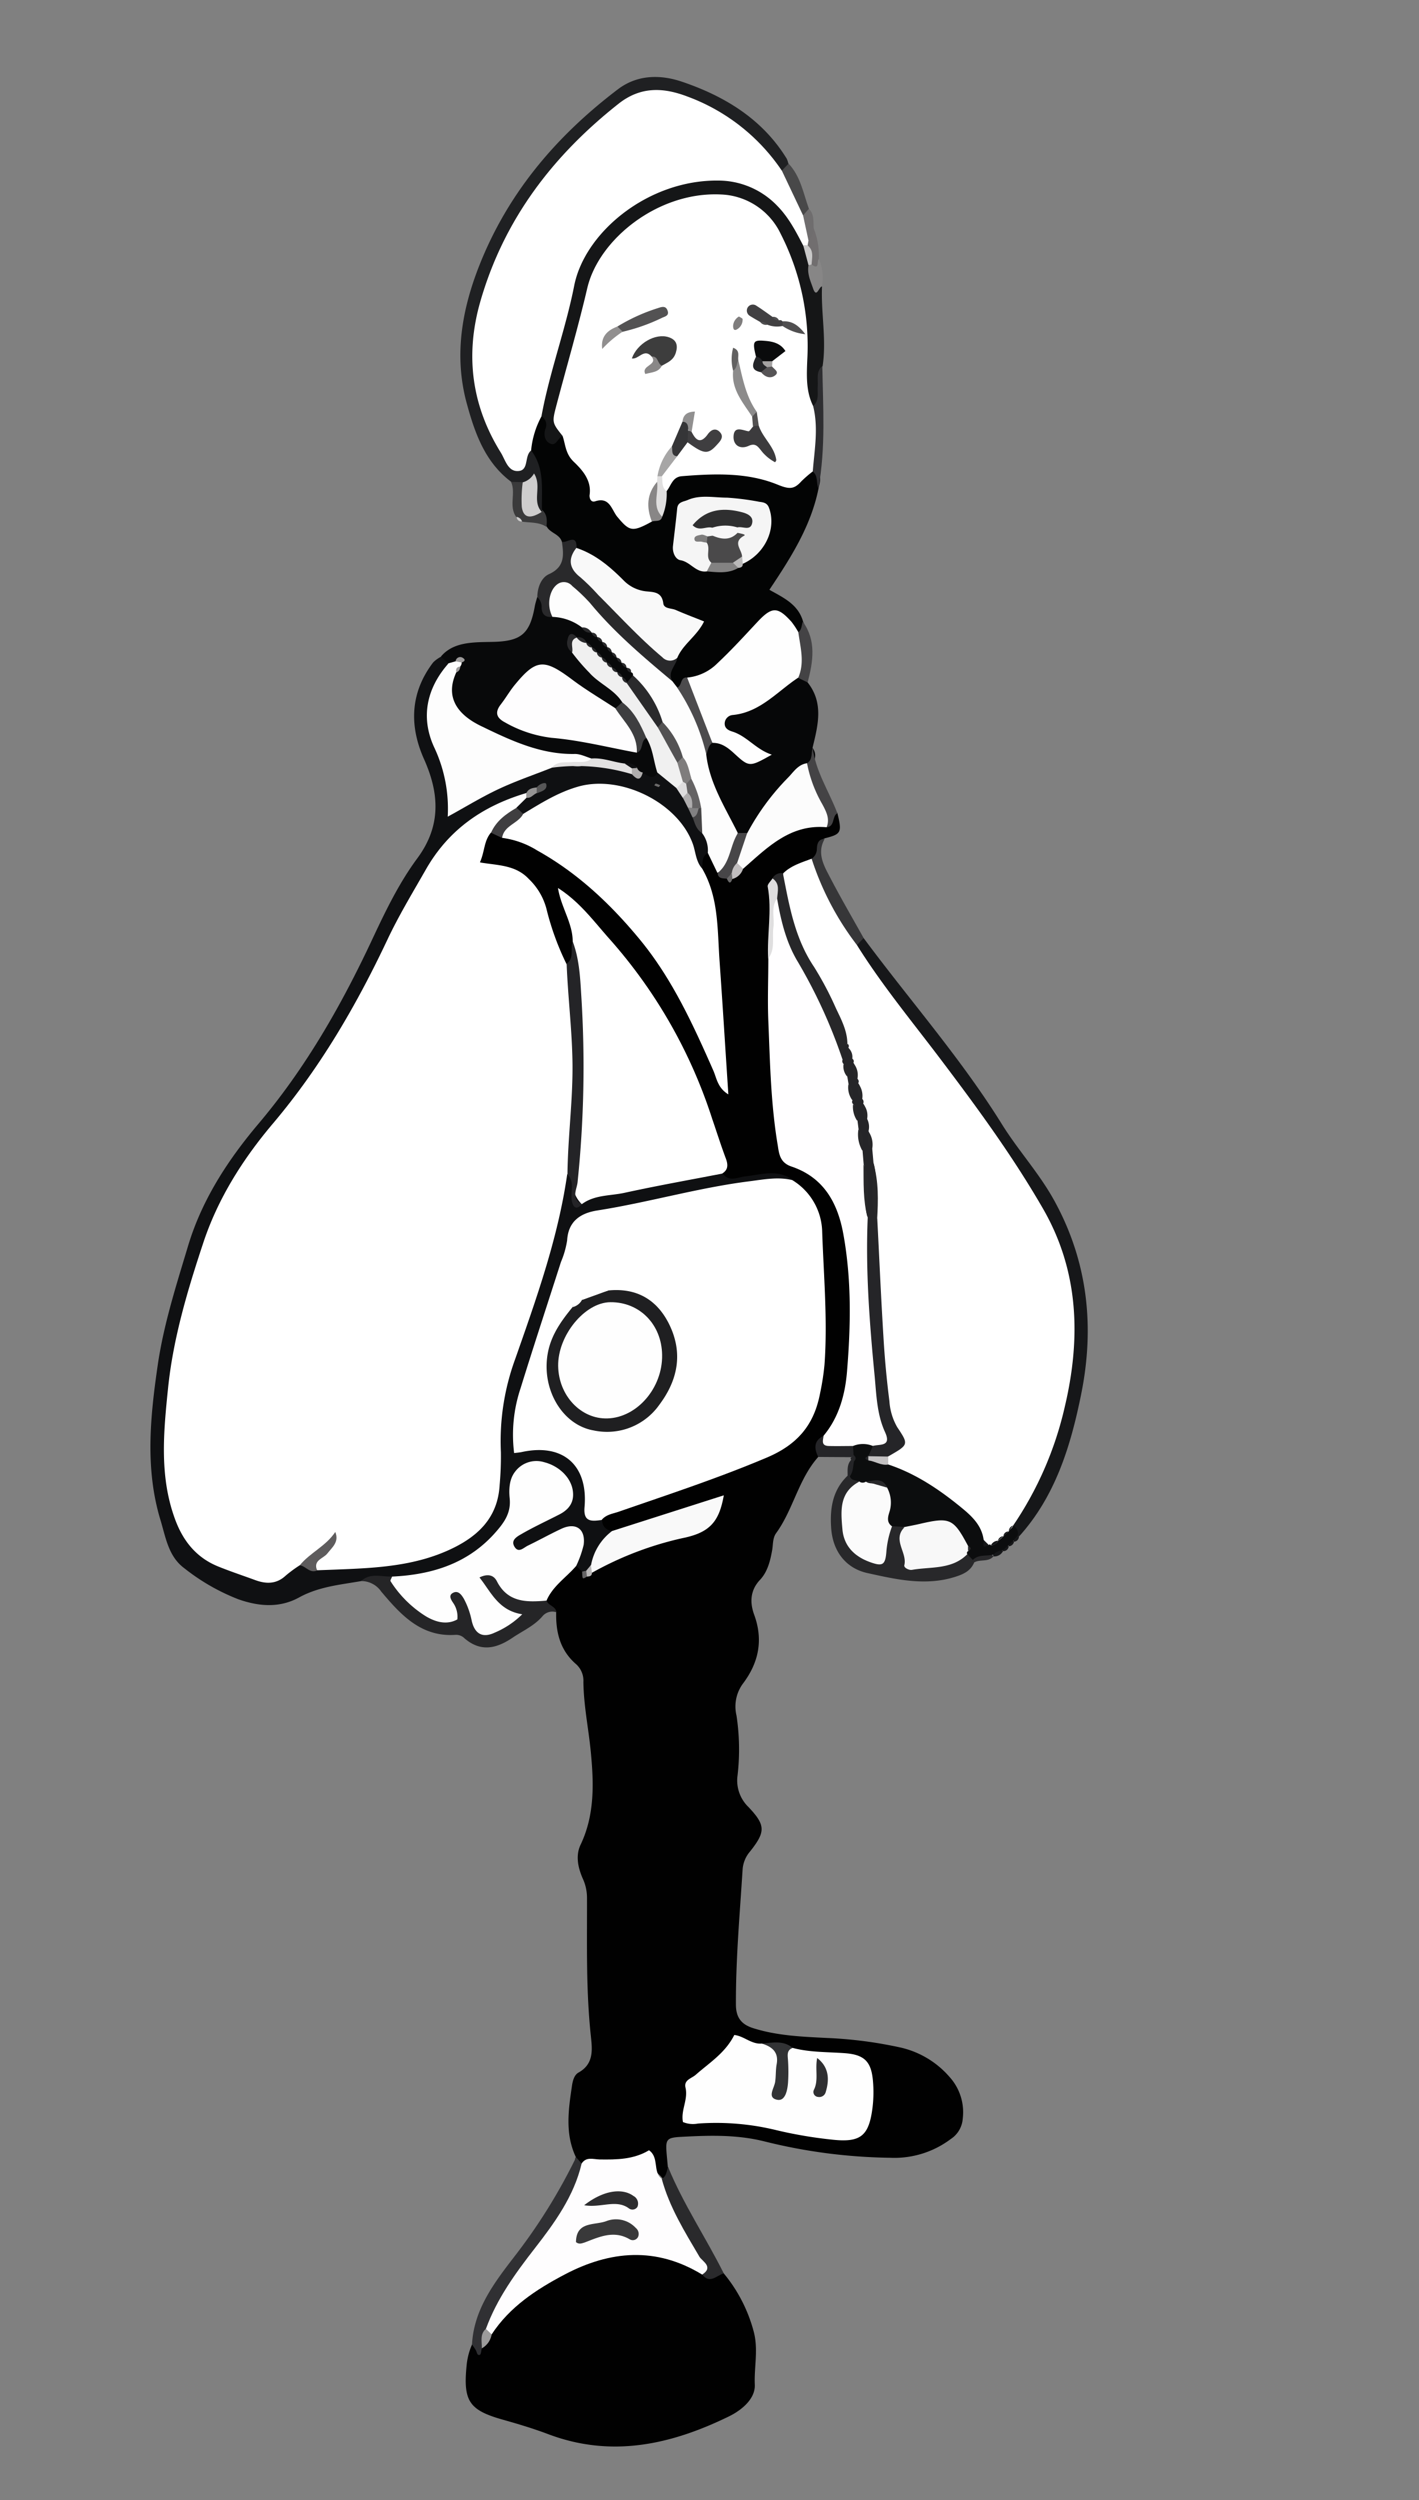 <svg id="Ebene_1" data-name="Ebene 1" xmlns="http://www.w3.org/2000/svg" viewBox="0 0 308.48 543.34"><rect x="0" y="0" width="308.48" height="543.34" fill="#808080" stroke="none"/><defs><style>.cls-1{fill:#010101;}.cls-2{fill:#0f1012;}.cls-3{fill:#030404;}.cls-4{fill:#08090a;}.cls-5{fill:#060708;}.cls-6{fill:#161719;}.cls-7{fill:#1f2022;}.cls-8{fill:#151617;}.cls-9{fill:#252527;}.cls-10{fill:#28282a;}.cls-11{fill:#29292b;}.cls-12{fill:#303033;}.cls-13{fill:#2a2a2c;}.cls-14{fill:#363638;}.cls-15{fill:#2e2e31;}.cls-16{fill:#444345;}.cls-17{fill:#484849;}.cls-18{fill:#3a3a3b;}.cls-19{fill:#252528;}.cls-20{fill:#878686;}.cls-21{fill:#716e6f;}.cls-22{fill:#6f6d6e;}.cls-23{fill:#cecdcd;}.cls-24{fill:#fff;}.cls-25{fill:#fffeff;}.cls-26{fill:#fefefe;}.cls-27{fill:#fefdfe;}.cls-28{fill:#fdfdfd;}.cls-29{fill:#fcfcfc;}.cls-30{fill:#f9f9f9;}.cls-31{fill:#242427;}.cls-32{fill:#272729;}.cls-33{fill:#323335;}.cls-34{fill:#474648;}.cls-35{fill:#dfdedf;}.cls-36{fill:#3f3e40;}.cls-37{fill:#c1bebf;}.cls-38{fill:#656465;}.cls-39{fill:#b9b7b7;}.cls-40{fill:#6a696a;}.cls-41{fill:#9c9b9b;}.cls-42{fill:#f0f0f0;}.cls-43{fill:#e2e1e1;}.cls-44{fill:#5e5c5d;}.cls-45{fill:#454445;}.cls-46{fill:#deddde;}.cls-47{fill:#afadae;}.cls-48{fill:#575758;}.cls-49{fill:#afadad;}.cls-50{fill:#959494;}.cls-51{fill:#828182;}.cls-52{fill:#6d6c6c;}.cls-53{fill:#f5f5f5;}.cls-54{fill:#4c4b4d;}.cls-55{fill:#888686;}.cls-56{fill:#e0dfdf;}.cls-57{fill:#838282;}.cls-58{fill:#bab9b9;}.cls-59{fill:#3e3e40;}.cls-60{fill:#9d9b9b;}.cls-61{fill:#0c0d0e;}.cls-62{fill:#c9c8c8;}.cls-63{fill:#fbfbfb;}.cls-64{fill:#f8f8f8;}.cls-65{fill:#c3c1c2;}.cls-66{fill:#1f1f21;}.cls-67{fill:#2f2f31;}.cls-68{fill:#39393a;}.cls-69{fill:#2d2d2f;}.cls-70{fill:#535253;}.cls-71{fill:#656364;}.cls-72{fill:#7f7d7d;}.cls-73{fill:#3d3d3d;}.cls-74{fill:#3c3b3d;}.cls-75{fill:#0a0b0c;}.cls-76{fill:#8c8b8b;}.cls-77{fill:#414042;}.cls-78{fill:#353537;}.cls-79{fill:#a7a6a6;}.cls-80{fill:#918f8f;}.cls-81{fill:#898787;}.cls-82{fill:#504f50;}.cls-83{fill:#242528;}.cls-84{fill:#919090;}.cls-85{fill:#626161;}.cls-86{fill:#565456;}.cls-87{fill:#535151;}.cls-88{fill:#a4a2a2;}.cls-89{fill:#4a494a;}.cls-90{fill:#2f2f30;}.cls-91{fill:#f7f6f7;}.cls-92{fill:#7d7c7c;}.cls-93{fill:none;}</style></defs><path class="cls-1" d="M275.44,422.38c-4.3,4.82-5.42,11.4-9.14,16.54-.79,1.09-.66,2.42-.87,3.67-.41,2.34-1,4.73-2.62,6.47-2.21,2.32-2.25,5-1.3,7.6,2,5.46,1,10.34-2.33,14.83a8.39,8.39,0,0,0-1.51,7.09,49,49,0,0,1,.23,13,8,8,0,0,0,2.33,6.84c3.81,4,3.77,5.42.41,9.67A6.7,6.7,0,0,0,259,512c-.62,9.78-1.49,19.53-1.46,29.35,0,2.93,1.26,4.36,3.71,5.15,5.24,1.67,10.69,1.87,16.11,2.15a92.05,92.05,0,0,1,16.13,2.11,19.94,19.94,0,0,1,10.52,6.39,11.41,11.41,0,0,1,2.84,9.05,5.77,5.77,0,0,1-2.6,4.41,20.38,20.38,0,0,1-13.19,4.07,118.45,118.45,0,0,1-27.33-3.56c-6-1.49-11.85-1.31-17.81-1-3.63.19-3.73.47-3.38,4.33.07.72.13,1.45.2,2.17.41,1.17.53,2.27-.83,2.94-5.07-6.67-12.09-2.18-18.16-3.14-.88-.34-1.53-.8-1-1.88-2.39-5.05-1.62-10.27-.85-15.49.16-1.13.51-2.37,1.4-2.87,3.47-1.92,3-5.14,2.69-8.12-1.06-10-.79-19.94-.82-29.93a10,10,0,0,0-.92-4.12c-1-2.29-1.63-4.94-.47-7.37,3.1-6.5,2.87-13.41,2.21-20.22-.49-5.05-1.55-10.05-1.6-15.15a4.82,4.82,0,0,0-1.61-3.87c-3.46-3-4.41-6.92-4.31-11.27-.61-1.13-2.64-.7-2.71-2.44.49-4.1,3.39-6.24,6.6-8.14a2.13,2.13,0,0,1,2,.76,2.4,2.4,0,0,1,.14,1.69,1.75,1.75,0,0,0,.67-.68,8.26,8.26,0,0,1,1.6-1.41c5.19-3.48,11-5.3,17-6.79,3.52-.87,7-1.78,9.26-6-8.27,1.23-15.21,5.61-23.11,6.13a2.55,2.55,0,0,1-2.23-3.06c.87-2.69,3.34-3.05,5.55-3.81,10.27-3.58,20.56-7.09,30.57-11.39,5.54-2.38,9-6.17,10.19-11.81s2.21-11.38,1.3-17.25c-.82-5.23-.28-10.51-.42-15.77s-1.37-9.71-6-12.68c-2.85-1.77-5.94-1.11-8.94-.74-2,.24-3.91.88-5.57-.78-4.64-23.5-16.23-43.15-33.38-60.07a20.57,20.57,0,0,1,2.25,9.45c-.18,1.7-.18,3.48-2.2,4.21-4.29-1.43-4.29-5.72-5.17-8.88-1.76-6.37-4.83-10.62-11.56-12.27-3.74-.91-3.71-3.46-.47-8.11a6.23,6.23,0,0,1,3.4,0,40.59,40.59,0,0,1,16.27,8.45c13.54,11.43,23.77,25.3,30,42a19.08,19.08,0,0,1,1.27,4.14c-2.86-15.36-.37-31.38-5.74-46.44,0-1.43.17-2.79,1.48-3.69,2.54-.59,2.84,1.53,3.67,3a8.72,8.72,0,0,0,1.53,2.14,6,6,0,0,1,.62.79c.28-.28.11-.73.39-1a27.48,27.48,0,0,1,2.26-2.67c4.77-4.78,10-8.62,17.1-9,1.39-.06,1.81-2.2,3.49-1.65,1.06,4.33.89,4.67-2.73,5.58-2.1,1-.15,3.54-1.75,4.75-2,1.68-4.59,2.28-6.73,3.69a4.05,4.05,0,0,0-2,2.2c-.87,5.18-.31,10.39-.32,15.59-.42,11.08.37,22.11,1.18,33.13.4,5.43,1.51,10.1,7.22,12.93,4.36,2.16,6.53,6.71,7.58,11.47,2.49,11.3,1.68,22.75.93,34.12a22.87,22.87,0,0,1-4.51,11.54A9.09,9.09,0,0,0,275.44,422.38Z" transform="translate(-97.56 -105.76)"/><path class="cls-1" d="M254.9,599.81a33.06,33.06,0,0,1,6.58,12.91c.93,3.82,0,7.55.17,11.3.12,3-2.77,5.47-5.61,6.86-12.61,6.16-25.56,9.06-39.32,3.86-3.21-1.21-6.51-2.2-9.81-3.13-7.32-2.06-8.66-4-7.93-11.61a14.89,14.89,0,0,1,1.19-4.73c.65-.61,1.32,1,2,0a23.4,23.4,0,0,1,1.77-3.67A45.68,45.68,0,0,1,232,594.79c6.62-1.28,12.48.39,18.07,3.71C251.46,599.73,253.41,599,254.9,599.81Z" transform="translate(-97.56 -105.76)"/><path class="cls-2" d="M224.11,447.3l-1.28-1.24c-.7-7.46-.7-7.46-7.86-4.28a14.23,14.23,0,0,1-1.5.66c-1.53.51-3.33,1.44-4.38-.44-1.21-2.14.68-3.31,2.09-4.37,1.89-1.42,4.17-2.19,6.18-3.43s3.46-2.89,2.37-5.4a5.75,5.75,0,0,0-5.54-3.71c-2.68,0-3.62,1.91-4.17,4.23-3,12.51-10.62,19-23.89,20.25a32.26,32.26,0,0,1-3.81.11c-2.1.18-4.07-1.83-6.24-.32-4.6.8-9.22,1.2-13.51,3.56s-8.86,1.93-13.25.37a45.35,45.35,0,0,1-11.75-6.77c-3.45-2.58-4-6.78-5.16-10.54-3.33-11.09-2.19-22.32-.57-33.49,1.28-8.82,4-17.3,6.56-25.82,3-10.1,8.69-18.82,15.37-26.72,10.42-12.33,18.24-26.15,25-40.66,2.78-5.92,5.66-11.81,9.56-17.07,5.15-7,4.76-14,1.4-21.51-3.23-7.24-3-14.45,2-21a7.09,7.09,0,0,1,1.71-1.24,2.16,2.16,0,0,1,1.6,1.65c.1,1.91-1.05,3.39-1.74,5-1.66,4-2.07,8-.26,12.05a31.33,31.33,0,0,1,3.21,13.57c7.4-3.83,14.32-7.54,22-9.42,5.11-.13,10.26-.82,15.25.92a13,13,0,0,0,3.64.8c1.17.08,2.33.12,3.5.13,2,.31,3.2,1.79,4.52,3.1a10.77,10.77,0,0,1,1.56,2.23c.44.78.83,1.58,1.23,2.38s.84,1.6,1.25,2.4a36.77,36.77,0,0,0,2.16,3.62c.73,1.4,1.33,2.79.09,4.22-1.4.77-1.12,2.15-1.24,3.38-2.51,0-2.54-2.23-3.17-3.75-5.13-12.28-17.61-16.67-29.35-10.3-2,1.1-3.76,2.88-6.32,2.79a2.45,2.45,0,0,1-1.9-1.35c-.38-1.58.61-2.38,1.76-3.08.9-.16,1.56-.85,2.37-1.15a3.22,3.22,0,0,0,1-.35,3.19,3.19,0,0,0-1,.28c-.84.3-1.5.93-2.36,1.16-1,.56-1.7,1.5-2.67,1.88-12.34,4.89-18.3,15.41-23.62,26.55-7.53,15.76-16.24,30.7-27.31,44.4-17.59,21.78-23.39,47.53-22.51,75,.37,11.58,7.14,18.84,18.38,21,3.62.71,6.16-1.91,9.35-2.31,1.44-.12,2.82.39,4.25.36,8.63-.79,17.36-.61,25.68-3.69,7.4-2.75,12.51-7.87,12-15.7-1.17-17,5.86-31.88,10.63-47.36,1.76-5.72,1.94-11.82,4.56-17.28,1.68-1.8,2.27-.38,3,1,.53,1.06-.25,3.2,2.2,2.73,8-2.32,16.29-3.33,24.35-5.34,1.75-.43,3.59-.6,5.13.79,1.43,1.94,3.15.82,4.91.63,3.47-.38,7.09-1.68,10.36.81-2,1.79-4.46,1.17-6.75,1.45-11.73,1.4-23.18,4.28-34.73,6.63-2.63.53-4.86,1.66-5.66,4.47-3.54,12.4-8.43,24.38-11.43,36.94-1.64,6.87-1.43,6.92,5.38,8a11.41,11.41,0,0,1,9.66,9.73c.32,2.35.33,4.72,2.08,6.59a2.2,2.2,0,0,0,2.27,2.4c-.4,2.86-2.64,4.83-3.6,7.42-.48.54-1.12.91-1.63,1.43A1,1,0,0,1,224.11,447.3Z" transform="translate(-97.56 -105.76)"/><path class="cls-3" d="M275.5,211.93c-1.64,8.16-6,15-10.68,22,2.95,1.67,6.27,3.13,7.32,6.9.55,1.07.6,2-.65,2.64-6.29-3.54-6.25-3.5-11.69,2.29-3.35,3.57-6.8,7.09-11.72,8.53-1.14.45-2.07,1.44-3.41,1.42a2.57,2.57,0,0,1-1.79-1.3c-1.41-2.42-.12-4.42,1-6.46a17.56,17.56,0,0,1,2.57-3.49c1.86-2.13,1.14-3.36-1.21-4.51-8.11-4-15.51-9.09-22.75-14.45.33-2.44-2.2-.81-2.78-2-.5-1.68-2.49-1.87-3.28-3.27a20.91,20.91,0,0,1-2.06-3.74c-.74-4.14-.12-8.54-2.38-12.39-.06-2.88.32-5.63,2.21-8,2.25-1,2.94.49,3.1,2.22s1.44,1.68,2.66,1.73c2.31,3.58,5.21,6.79,6.53,11,1,3.06,8.9,7.86,12,7.4a3.58,3.58,0,0,0,1.91-1.82c.7-1.59.86-3.33,1.4-5,.91-2.56,2.85-3.57,5.43-3.73,4.7-.29,9.5-.92,14,.37s9.08,1.6,13.54-.39C276.43,209,275.78,210.5,275.5,211.93Z" transform="translate(-97.56 -105.76)"/><path class="cls-4" d="M195,249.91l-1.59-1.47c1.87-2.21,4.44-2.83,7.15-3.05,1.6-.13,3.21-.1,4.82-.16,5.56-.24,7.39-1.9,8.42-7.61.12-.7.35-1.37.53-2.06,2.17-.27,2,2.56,3.72,2.83a16.84,16.84,0,0,1,5.44,2.27c.7.48,1.37,1,2.09,1.47a7.1,7.1,0,0,1,1,.66,8.76,8.76,0,0,1,.85.75l.4.39c.27.24.52.51.77.77,0,0,.37.4.38.39a8.85,8.85,0,0,1,.75.75s.37.39.38.38c.27.23.51.49.76.75,0,0,.37.39.38.38.27.24.52.5.77.76s.26.26.4.38.54.52.81.78l.42.4c.3.27.58.55.86.83s.26.31.4.46a4.34,4.34,0,0,1,.61,1.09,3,3,0,0,1,0,1.26,2.2,2.2,0,0,1-.79,1l-.61.14A3,3,0,0,1,233,254l-.47-.37a11,11,0,0,1-.85-.82l-.4-.42c-.27-.25-.53-.53-.78-.81l-.38-.4c-.27-.24-.51-.51-.76-.77,0,0-.37-.4-.38-.39q-.39-.36-.75-.75s-.36-.39-.37-.38c-.26-.23-.5-.49-.74-.74,0,0-.36-.38-.37-.37-.27-.24-.51-.49-.75-.75,0,0-.38-.39-.39-.38l-.81-.71s-.43-.31-.43-.3a6.79,6.79,0,0,0-.93-.39,3.53,3.53,0,0,1-.46,0s-.43.19-.41.22c-.3.82.23,1.37.62,2a53.38,53.38,0,0,0,7,6.69c1.55,1.2,3.29,2.31,3.1,4.68a2.27,2.27,0,0,1-1.64,1.49c-4.62-.48-7.65-3.85-11.16-6.28-4.49-3.11-11.68-.08-12.34,5.37-.3,2.44,1.76,2.9,3.34,3.67,4.69,2.29,10,1.42,14.89,3a27.8,27.8,0,0,0,8.55,1.46c1.38-.23,2.11-2.35,3.92-1.39,2,2.21,3,4.63,1.61,7.55-1,1.77-2.11.46-3.17.05-.74.66-1.24.14-1.76-.35-.76-.75-1.78-.68-2.74-.82a17.31,17.31,0,0,0-6.95-1c-8.4-.64-16.48-2.34-24-6.49-5.64-3.13-7.65-6.5-6.72-12.08a9.88,9.88,0,0,1,1.18-1.81l.87-.86c.63-.34.63.52.35-.14-.15-.35-.58-.07-.87.1A1.73,1.73,0,0,1,195,249.91Z" transform="translate(-97.56 -105.76)"/><path class="cls-5" d="M273.14,254.07c3.55,4.5,2.23,9.36,1.06,14.21.94,1.28.61,2.52-.11,3.75-5.85,4.09-9.15,10.54-14.22,15.36a3.26,3.26,0,0,1-2.43-.26c-4.24-5.19-7.25-10.89-7.32-17.8a3.56,3.56,0,0,1,1.71-2.72c4.11-1.36,6.37,3.09,10.48,3.26-2.22-1.73-4.42-2.79-6.36-4.21-2.56-1.89-2.73-4.46.35-5.32,5.45-1.52,9.17-5.86,14.29-7.76C271.89,252.32,272.53,253.17,273.14,254.07Z" transform="translate(-97.56 -105.76)"/><path class="cls-6" d="M285.31,309.62c10,13.5,21.17,26.15,30.08,40.49,3.53,5.67,8.09,10.62,11.35,16.54,7.35,13.36,8.81,27.52,5.85,42.14-2.26,11.19-5.58,22.11-13.52,30.9l-.7-.42a4.47,4.47,0,0,1-1.21-3c5.49-9.43,9.7-19.31,11.53-30.2,2.83-16.87-1.11-31.9-10.93-45.72-10.7-15-21.68-29.89-32.65-44.73-1.08-1.46-2.22-2.92-1.74-4.94C283.76,309.85,284.26,309.23,285.31,309.62Z" transform="translate(-97.56 -105.76)"/><path class="cls-7" d="M213,203.61c3,3.89,2.29,8.46,2.37,12.88l-.39.67c-2.27-.76-2.3-2.84-1.9-4.41,1-3.84-1.48-1-2.27-1.32a3.89,3.89,0,0,1-2.17-1c-5.69-4.28-7.88-10.65-9.63-17.07-2.76-10.19-1.09-20.14,2.71-29.8,6.21-15.81,16.75-28.21,30.16-38.39,4.45-3.38,9.62-3.13,14-1.63,9.16,3.11,17.41,8.06,22.71,16.71a4.89,4.89,0,0,1,.34,1c.45,1-.13,1.5-.94,1.88-2.62.06-3.65-2.17-5-3.71a43.55,43.55,0,0,0-16.35-11.37c-4.92-2-9.57-2-13.84,1.42-16.13,12.83-27.57,28.68-31,49.45-1.35,8.16,1,15.74,4.82,23C208.36,205.16,210.31,205.39,213,203.61Z" transform="translate(-97.56 -105.76)"/><path class="cls-8" d="M219.86,200.55c-1,.3-1.33,2.11-2.55,1.67s-1.63-1.8-1.21-3.18a2.18,2.18,0,0,0-.84-2.82c-1.64-1.77-1-3.76-.43-5.66,2.17-7.5,4-15.08,6.14-22.59a33.07,33.07,0,0,1,32.31-24.36c10,0,15.91,6,19.71,14.6a32.63,32.63,0,0,1,1.27,4.65c1,1.58-.19,4,2,5.16-.24,5.77,1,11.53.13,17.31-1.7,2.77,1.07,6.42-1.76,9-3.32-1.9-3-5.23-2.85-8.19.37-7.35-.86-14.45-2.66-21.49-3-11.9-10.82-16.85-22.74-13.93-10,2.46-17,8.68-19.79,18.88-2.18,8-3.95,16.22-6.58,24.14C219.17,196.14,220.41,198.3,219.86,200.55Z" transform="translate(-97.56 -105.76)"/><path class="cls-9" d="M176.08,449.36c2-1.9,4.46-.87,6.73-1,2.55,2.05,4.46,4.82,7.2,6.62,2.22,1.46,4.58,3,5.15-1.75.38-3.25,2.41-2.51,4.12-.8a7.84,7.84,0,0,1,1.61,3.42c1.3,4.15,3.58,3.71,6.76,1.4-2.09-1.93-4-3.56-5.29-5.75-.59-1-2-2.07-.84-3.33a2.66,2.66,0,0,1,3.94-.11c2.9,3.45,7.2,3.84,10.91,5.52.38,1.14,2,1.21,2.16,2.56a2.78,2.78,0,0,0-3,.81c-1.8,2.13-4.34,3.22-6.58,4.74-3.51,2.36-6.9,3.13-10.42.1a2.56,2.56,0,0,0-1.94-.75c-7.5.53-11.94-4.4-16.16-9.41A5.23,5.23,0,0,0,176.08,449.36Z" transform="translate(-97.56 -105.76)"/><path class="cls-10" d="M309.35,445.3c-.77,1.83-2.27,2.54-4.09,3.12-6.47,2.07-12.87.57-19.07-.79-4.65-1-7.59-4.64-7.94-9.79-.3-4.28.3-8.25,3.58-11.39l.75,0c1,.34,1.91.76,1.68,2.09a13.63,13.63,0,0,0-1.93,9.84c.46,2.53,1.82,4.53,4.33,5,3.24.61,2.26-2.51,3-4a4.89,4.89,0,0,1,2-2.47,2.64,2.64,0,0,1,2.23.19c2.39,8.89,2.39,8.89,11.94,6.62a5.38,5.38,0,0,1,2.11-.15,3,3,0,0,1,1.21,1C309.22,444.79,309.29,445.05,309.35,445.3Z" transform="translate(-97.56 -105.76)"/><path class="cls-11" d="M217.66,239.82c-1.47.15-2.3-.47-2.36-2a2.78,2.78,0,0,0-.93-2.28c0-2.08.86-4.25,2.52-5,3.5-1.58,3.23-4.17,2.82-7.05,1.08.38,3.27-1.9,3.18,1.32a7.43,7.43,0,0,0,2.16,5.86c6.37,6.23,11.85,13.46,19.76,18-.22,1.75-2.29,3.13-1.06,5.17-2.51,1.25-3.49-1.09-4.81-2.24a153.79,153.79,0,0,1-14.17-14c-1.25-1.4-2.5-3.52-4.82-2.85S218.5,238.14,217.66,239.82Z" transform="translate(-97.56 -105.76)"/><path class="cls-12" d="M202.3,616.1c-.13.49-.15,1.31-.43,1.4-.59.21-.62-.52-.84-.94a12,12,0,0,0-.86-1.29c.39-7.69,4.94-13.56,9.27-19.19a122.72,122.72,0,0,0,13.37-21.51c.4.45.79.91,1.19,1.37,1.59,2,.1,3.77-.68,5.47a77.47,77.47,0,0,1-11.1,17.13c-3.32,4-5.41,8.9-8.24,13.28C203.09,613.11,203.06,614.75,202.3,616.1Z" transform="translate(-97.56 -105.76)"/><path class="cls-13" d="M254.9,599.81c-1.55.42-3,2.39-4.69.26-1.87-4.93-5.82-8.71-7.63-13.67-.83-2.29-2.67-4.46-1.16-7.14,1.06-.56,1.06-1.66,1.36-2.61C246.1,584.75,251,592,254.9,599.81Z" transform="translate(-97.56 -105.76)"/><path class="cls-14" d="M285.31,309.62l-1.45,1.5c-4.91-2.73-10.59-13.53-9.84-18.75a2.6,2.6,0,0,0,1.12-2.2c.08-1.08.31-2.07,1.7-2.1-1.78,3.15-.13,5.88,1.25,8.52C280.39,301,282.89,305.28,285.31,309.62Z" transform="translate(-97.56 -105.76)"/><path class="cls-15" d="M274.33,194c1.4-1.21.89-2.85,1-4.36s-.41-3.16,1-4.35c.14,8.88.76,17.77-.86,26.6-.51-1.2,0-2.73-1.25-3.68C272.32,203.51,273.54,198.78,274.33,194Z" transform="translate(-97.56 -105.76)"/><path class="cls-16" d="M273,271.62c1.3-.79.86-2.21,1.23-3.34.66,5.17,3.57,9.48,5.37,14.21-1.23.68-.47,2.88-2.34,3.06C275.39,281,271.46,277.16,273,271.62Z" transform="translate(-97.56 -105.76)"/><path class="cls-17" d="M267.55,142.83l1.44-1.51c2.61,2.76,3.2,6.43,4.42,9.81.36,1.07-.12,1.6-1.14,1.78C268.86,150.41,266.69,147.33,267.55,142.83Z" transform="translate(-97.56 -105.76)"/><path class="cls-16" d="M273.14,254.07l-2.06-1c-.72-3.3-1.54-6.61,0-9.9.82-.57.72-1.54,1-2.32C275.08,245,274.31,249.53,273.14,254.07Z" transform="translate(-97.56 -105.76)"/><path class="cls-18" d="M208.66,210.48l2.54.06c1.07,1.28,1,2.93,1.4,4.43s.82,2.72,2.74,2l0-.47c1.19,1,1.18,2.37,1,3.75-1.64-1.09-3.56-.85-5.37-1.14-.42-.3-.77-.7-1.19-1C208.09,215.77,209.77,212.91,208.66,210.48Z" transform="translate(-97.56 -105.76)"/><path class="cls-19" d="M275.44,422.38c-.91-1.84-1-3.49,1.12-4.58,1.92,1.11,4.28.47,6.21,1.58a2.12,2.12,0,0,1,.8,2,1.49,1.49,0,0,1-1,1.05Z" transform="translate(-97.56 -105.76)"/><path class="cls-20" d="M276.23,168c-.67.16-1.15,2.62-1.9.48-.54-1.56-1.35-3.27-1-5.1a1.53,1.53,0,0,1,.95-.46c.57-.09.73-.79,1.3-.87A10,10,0,0,1,276.23,168Z" transform="translate(-97.56 -105.76)"/><path class="cls-21" d="M275.56,162.07c-.49.43.24,2.48-1.56,1.18-.44-1.36-.69-2.78-1.22-4.12a4.22,4.22,0,0,1-.09-1.46,3.07,3.07,0,0,1,1.77-2.27A16,16,0,0,1,275.56,162.07Z" transform="translate(-97.56 -105.76)"/><path class="cls-22" d="M274.46,155.4a4,4,0,0,1-1.14,2.65c-1.34-1.62-2.73-3.24-1.18-5.48l1.27-1.44C274.62,152.35,274.34,153.92,274.46,155.4Z" transform="translate(-97.56 -105.76)"/><path class="cls-10" d="M313.52,444c-1.13,1.29-2.88.56-4.17,1.3a5.8,5.8,0,0,1-.34-.52c.61-2.46,2.28-1.9,3.93-1.39C313.13,443.6,313.33,443.8,313.52,444Z" transform="translate(-97.56 -105.76)"/><path class="cls-19" d="M281.83,426.45c0-1.23-.17-2.51.83-3.5a1.52,1.52,0,0,1,1,.93c.15,1.21.29,2.41-1.36,2.72Z" transform="translate(-97.56 -105.76)"/><path class="cls-6" d="M315.63,442.81a2.15,2.15,0,0,1-2.11,1.19l-.06-.38c.05-1,.68-1.22,1.52-1.2Z" transform="translate(-97.56 -105.76)"/><path class="cls-23" d="M209.87,218.09a1.51,1.51,0,0,1,1.19,1A1.05,1.05,0,0,1,209.87,218.09Z" transform="translate(-97.56 -105.76)"/><path class="cls-6" d="M319.07,439.69A1.13,1.13,0,0,1,318,440.8l-.33-.64a1.11,1.11,0,0,1,1.12-.7Z" transform="translate(-97.56 -105.76)"/><path class="cls-6" d="M318,440.8a1.23,1.23,0,0,1-1.14,1l-.26-.69a1,1,0,0,1,1.19-.56Z" transform="translate(-97.56 -105.76)"/><path class="cls-6" d="M316.84,441.84a1.12,1.12,0,0,1-1.21,1l-.08-.13c0-.82.29-1.2,1.13-1Z" transform="translate(-97.56 -105.76)"/><path class="cls-19" d="M282.66,423a.3.3,0,0,1-.08-.51l.51-.44c.42-.09.78,0,.88.38.18.65-.22.91-.81,1Z" transform="translate(-97.56 -105.76)"/><path class="cls-24" d="M162.74,445.91a29.74,29.74,0,0,0-3.06,2.25c-2,1.87-4.23,1.86-6.59,1-2.73-1-5.48-1.91-8.16-3-4.65-1.9-7.53-5.46-9.26-10.1-3.5-9.37-2.56-19-1.58-28.58,1.11-10.88,4.25-21.35,7.68-31.69,3.19-9.61,8.58-18.1,15-25.72,10.32-12.17,18.22-25.73,25-40.08,2.48-5.26,5.49-10.23,8.37-15.27,5-8.77,12.51-13.86,21.91-16.64.31.23.41.47.3.7s-.21.34-.32.34l-2.18,2.15a8.55,8.55,0,0,1-5.56,5.43c-1.56,1.82-1.35,4.19-2.41,6.48,4,.67,7.78.53,10.67,3.63a13.81,13.81,0,0,1,3.77,6.32,59.15,59.15,0,0,0,4.36,12.06c2.73,3.38,2.28,7.65,2.47,11.44.52,10.29.8,20.65-.87,30.92a5.59,5.59,0,0,1-1.42,3.44c-2,13.88-6.7,27-11.3,40.11a51.9,51.9,0,0,0-3.11,20.27,69.53,69.53,0,0,1-.27,7.06c-.38,7-4.52,11.07-10.44,13.9-8.08,3.86-16.76,4.2-25.46,4.54l-3.79.14c-2.18-3,1.65-3.38,2.14-5.06C166.91,443.51,165.33,445.45,162.74,445.91Z" transform="translate(-97.56 -105.76)"/><path class="cls-24" d="M274,292.37a62.1,62.1,0,0,0,9.84,18.75c5.39,8.63,11.86,16.46,18,24.57,8,10.57,15.83,21.24,22.44,32.7,7.86,13.6,8.29,28.22,4.72,43.24a75.77,75.77,0,0,1-11.21,25.69c0,.18,0,.36,0,.55a4.33,4.33,0,0,1-.58.94l-.37.42c-.25.29-.52.56-.78.84s-.27.28-.4.43c-.27.31-.55.59-.85.88l-.51.39a5.23,5.23,0,0,1-1.21.53,3,3,0,0,1-1.32-.44,5.77,5.77,0,0,1-1.45-1.62c-3.05-6.29-9.08-9.09-14.59-12.52-2-1.22-4.49-1.6-5.66-4a3.15,3.15,0,0,1,.52-2.42c1.22-1.21,2-2.36,1.12-4.29-3.22-7.28-3.12-15.13-3.66-22.88s-1.44-15.5-1.09-23.29c-.14-3.8.43-7.62-.46-11.38a16.74,16.74,0,0,1-.48-3.3,14.87,14.87,0,0,0-.56-3.81,15.15,15.15,0,0,1-.43-2.91,13.16,13.16,0,0,0-.52-3.41,12,12,0,0,1-.33-1.31,17.68,17.68,0,0,0-.74-3.2,7.78,7.78,0,0,1-.33-1.26,15.7,15.7,0,0,0-.78-3.16c-.17-.42-.3-.85-.43-1.29-.29-.9-.61-1.78-.94-2.68a14.69,14.69,0,0,1-.45-1.47c-2.56-7.38-6.85-13.93-10-21-2.12-4.8-4-9.68-2.69-15.11C269.53,293.86,271.82,293.2,274,292.37Z" transform="translate(-97.56 -105.76)"/><path class="cls-24" d="M228.35,436.08c-2.14.29-4,.51-3.72-2.77.82-9.17-4.7-13.94-13.62-12-.49.11-1,.14-1.68.23a31.84,31.84,0,0,1,1.39-14.06c2.84-9.18,5.85-18.3,8.78-27.45a19.81,19.81,0,0,0,1.35-4.69c.24-4.32,3.08-6,6.66-6.54,11.11-1.75,21.93-4.95,33.1-6.34,3.06-.39,6.11-1,9.19-.24a13.49,13.49,0,0,1,6.5,11.28c.32,9.6,1.2,19.19.5,28.8a54.14,54.14,0,0,1-1,6.43c-1.31,6.69-4.86,10.95-11.5,13.77-10.52,4.46-21.32,8-32.08,11.73C230.84,434.72,229.33,434.86,228.35,436.08Z" transform="translate(-97.56 -105.76)"/><path class="cls-24" d="M254.53,360.81c-7.07,1.37-14.17,2.63-21.2,4.17-3.13.68-6.54.41-9.3,2.48-3.07-3.15-2-7.1-1.67-10.68,1.37-15.5.38-31-.3-46.43,0-4-2.54-7.42-3.2-11.61,4.81,3.06,7.88,7.37,11.36,11.25a109.19,109.19,0,0,1,22.14,38.84c1,2.91,1.92,5.84,3,8.71C255.86,358.91,255.87,360,254.53,360.81Z" transform="translate(-97.56 -105.76)"/><path class="cls-24" d="M211.31,282.63c3.83-2.32,7.58-4.69,12-5.94,9.2-2.59,21.52,3.41,24.82,12.34.68,1.83.67,3.92,2.07,5.48,3.62,6.22,3.3,13.21,3.78,20,.68,9.56,1.26,19.13,1.92,29.08-2.35-1.42-2.54-3.53-3.29-5.23-4.39-9.95-8.9-19.83-15.87-28.32-6.38-7.76-13.59-14.56-22.43-19.48a19.08,19.08,0,0,0-7.61-2.72C206.47,284.55,208.66,283.39,211.31,282.63Z" transform="translate(-97.56 -105.76)"/><path class="cls-25" d="M283,420c-1.76,0-3.51.05-5.26,0s-1.25-1.24-1.14-2.23c3.38-4.06,4.69-9,5.1-14,.81-9.93,1-19.9-.8-29.8-1.24-6.87-4.31-12.34-11.25-14.69-2.43-.82-2.7-2.53-3-4.53-1.52-9-1.69-18-2.06-27.08-.19-4.52,0-9.06,0-13.58,1.38-4.32-.72-8.95,1.17-13.22,1.16-.23,1.65.56,1.86,1.43,2.3,9.35,7.78,17.26,11.72,25.86,1,2.14,1.24,4.47,1.95,6.68a6.14,6.14,0,0,1,.5,1.46,12.22,12.22,0,0,0,.85,2.82,8.77,8.77,0,0,1,.34,2.09,18,18,0,0,0,.75,3.33,8,8,0,0,1,.32,1.35,29,29,0,0,0,.89,3.41,11,11,0,0,1,.22,2.21c0,1.6.72,3,1,4.58.13,1.13.08,2.26.27,3.38.57,3.61-.11,7.3.87,10.87.24,15.58.39,31.16,3.84,46.47.63,2.77-.74,4.08-3.33,4.46A6.09,6.09,0,0,1,283,420Z" transform="translate(-97.56 -105.76)"/><path class="cls-26" d="M216.37,453.6c-4.29.37-8.42.46-10.8-4.22-.81-1.57-2.3-1.54-3.78-.81,2.51,3.14,4.1,7.2,9.3,8a19,19,0,0,1-6,4c-2.61,1.22-4.35.3-5-2.67a17.3,17.3,0,0,0-1.63-4.59c-.52-.92-1.3-2.07-2.5-1.35-1,.6-.26,1.56.24,2.33a5.25,5.25,0,0,1,.78,3.4c-2.44,1.35-5,.45-7-.78a24.45,24.45,0,0,1-7.52-7.53c-.11-.18.22-.65.34-1,8.78-.41,16.67-2.89,22.64-9.79,1.79-2.06,3.24-4.11,2.92-7.23-.19-1.84-.11-4.13,1.16-5.75a5.77,5.77,0,0,1,6.3-2.1c3.31.84,5.81,3.33,6.25,6.11.4,2.54-.77,4.16-2.91,5.26-2.73,1.4-5.52,2.69-8.18,4.22-.94.55-2.55,1.35-1.51,2.89.87,1.31,1.93.11,2.81-.32,2.44-1.18,4.81-2.5,7.26-3.65,3.19-1.51,5.37,0,4.9,3.48a22.81,22.81,0,0,1-1.62,4.56C220.67,448.57,217.74,450.41,216.37,453.6Z" transform="translate(-97.56 -105.76)"/><path class="cls-26" d="M269.87,550.8c3.71,1,7.53.87,11.31,1.15,4.26.31,5.78,1.79,6.15,6a27.8,27.8,0,0,1-.11,6c-.78,5.91-2.53,7.41-8.41,6.83a95.1,95.1,0,0,1-12.32-2.06,55.19,55.19,0,0,0-17.22-1.47,5.67,5.67,0,0,1-3.24-.33c-.52-2.52,1.17-4.9.55-7.48-.39-1.66,1.3-2,2.18-2.75,3-2.65,6.45-4.75,8.43-8.69,2.09.21,3.75,2.08,6,1.86,5.92.36,4.36,4.6,4.42,7.81C268.85,555.81,265.64,552,269.87,550.8Z" transform="translate(-97.56 -105.76)"/><path class="cls-27" d="M241.42,579.26c1.66,6.17,5,11.5,8.19,16.93.56.95,3.19,2.22.6,3.88-10-6.1-20-5.24-29.93,0-6.16,3.25-11.91,7-15.84,13-1,.25-1.55,0-1.25-1.19,2.39-6.57,6.43-12.12,10.67-17.57S222.36,583,224,575.94c1-1.55,2.54-.92,3.89-.89,3.74.06,7.45,0,10.76-2C240.93,574.65,239.4,577.74,241.42,579.26Z" transform="translate(-97.56 -105.76)"/><path class="cls-28" d="M217.66,239.82c-1.36-2.57-.67-6.15,1.38-7.29a2.37,2.37,0,0,1,2.92.58,37,37,0,0,1,3.89,3.72c5.29,6.41,11.59,11.72,17.9,17l1,1.3c5.2,3.49,6.85,8.53,6.33,14.52.7,6.33,4.12,11.57,6.85,17.1.25,3.77-.13,7.22-4.42,8.68-.69-1.44-1.39-2.88-2.08-4.33a6.17,6.17,0,0,0-1.26-4.32c-.76-1.44-.81-3.08-1.24-4.61-.78-2.19-1.47-4.41-2.21-6.61a44.76,44.76,0,0,0-1.72-4.92c-1.05-2.78-3-5.08-4.32-7.69-1.22-3.81-4.56-6.49-5.52-10.43a.52.52,0,0,0-.44-.66,2.44,2.44,0,0,0-.91-1l-.05,0a3.81,3.81,0,0,0-1-1l-.05-.05a4.15,4.15,0,0,0-1-1.06l0,0a6.72,6.72,0,0,0-1-1.1v0c-.33-.39-.72-.74-1-1.14l0,0a5.61,5.61,0,0,1-1.09-1.14l0,0a6.25,6.25,0,0,1-1.15-1.09l0,0a8.32,8.32,0,0,0-1.18-.95l-.08-.05c-.45-.82-1.49-.51-2.05-1.1A11.2,11.2,0,0,0,217.66,239.82Z" transform="translate(-97.56 -105.76)"/><path class="cls-29" d="M273,271.62a28.45,28.45,0,0,0,3.33,8.92c.85,1.61,1.68,3.14.93,5-7.9-.73-12.88,4.41-18.13,9-1,.36-1.53-.24-1.92-1.06-.2-2.71,1.06-4.81,2.82-6.71a52,52,0,0,1,8.83-12C270.06,273.56,271,271.92,273,271.62Z" transform="translate(-97.56 -105.76)"/><path class="cls-30" d="M226.05,445.88a11.94,11.94,0,0,1,4.57-7.4l24.29-7.76c-1,5.7-3,8.11-9,9.31a72.29,72.29,0,0,0-19.64,7.51A1.23,1.23,0,0,1,226.05,445.88Z" transform="translate(-97.56 -105.76)"/><path class="cls-31" d="M222.06,310.35c1.42,3.76,1.62,7.73,1.86,11.66a243.49,243.49,0,0,1-.8,40.68c-.16,1.53-1.48,3.6.91,4.77-1,1.16-1.76.9-2.11-.49-.5-2,.75-4.21-1-6,.08-7.91,1.15-15.77,1.1-23.71-.06-7.4-1-14.72-1.28-22.09C222.47,314,221.49,311.94,222.06,310.35Z" transform="translate(-97.56 -105.76)"/><path class="cls-32" d="M280.71,336a112.41,112.41,0,0,0-9.94-21.61c-2.39-4.13-3.48-8.74-4.28-13.4-1.49-1.2-.31-3-1-4.38a2.2,2.2,0,0,1,2.27-1.08c1.38,7.07,2.59,14.15,6.76,20.34a71.44,71.44,0,0,1,4.8,9.08c1.16,2.42,2.43,4.85,2.46,7.65C280.9,333.61,282.08,335.23,280.71,336Z" transform="translate(-97.56 -105.76)"/><path class="cls-33" d="M269.87,550.8c-1.35.54-1.07,1.66-1,2.74a36.15,36.15,0,0,1,0,4.88c-.14,1.61-.59,4-2.34,3.66-2.3-.45-.64-2.52-.45-3.94.18-1.25.09-2.54.32-3.78.49-2.69-1.05-3.82-3.25-4.51C265.46,549.7,267.83,549.1,269.87,550.8Z" transform="translate(-97.56 -105.76)"/><path class="cls-34" d="M260,286.78l-2.19,6.51c-.55.69-.16,1.67-.71,2.36a3.73,3.73,0,0,1-1.53,1.07c-.87-.11-1.91.06-2-1.26,2.81-2.21,2.65-5.94,4.42-8.68Z" transform="translate(-97.56 -105.76)"/><path class="cls-35" d="M265.5,296.65c1.68,1.16,1.1,2.82,1,4.38-1.44,1.94-.51,4.19-.81,6.28-.32,2.27.47,4.73-1.14,6.78-.28-5.21.87-10.43-.1-15.66C264.35,297.92,265.13,297.25,265.5,296.65Z" transform="translate(-97.56 -105.76)"/><path class="cls-36" d="M211.31,282.63c-1.1,2.13-4.2,2.49-4.6,5.23l-2.41-1.13c1.13-2.56,3.25-4.09,5.56-5.43Z" transform="translate(-97.56 -105.76)"/><path class="cls-37" d="M256.65,295.5a3.43,3.43,0,0,1,1.16-2.21l1.29,1.26a3.31,3.31,0,0,1-2.33,2.23.81.81,0,0,1-.35-.82C256.48,295.65,256.56,295.5,256.65,295.5Z" transform="translate(-97.56 -105.76)"/><path class="cls-38" d="M224.11,447.3l.9-.2c.62.36.67.79.14,1.28C224.16,449,224.16,449,224.11,447.3Z" transform="translate(-97.56 -105.76)"/><path class="cls-39" d="M225.15,448.38c-.05-.43-.09-.85-.14-1.28l1-1.22.24,1.66C226.25,448.28,225.72,448.36,225.15,448.38Z" transform="translate(-97.56 -105.76)"/><path class="cls-40" d="M256.65,295.5l.12,1.28c-.47,1.31-.84.72-1.2-.06Z" transform="translate(-97.56 -105.76)"/><path class="cls-41" d="M203.19,611.86l1.25,1.19a4.22,4.22,0,0,1-2.14,3.05C202.36,614.64,201.83,613.05,203.19,611.86Z" transform="translate(-97.56 -105.76)"/><path class="cls-28" d="M196.76,251.86c-2.56,5.53.39,9.27,5.37,11.68,6.46,3.13,13,6.23,20.44,6.07,1.2,0,2.41.64,3.61,1-2.22,3.57-6.1,0-8.67,2-3.86,1.53-7.81,2.87-11.56,4.63s-7.24,3.92-11.06,6a31.23,31.23,0,0,0-3-15.2c-2.91-6.45-1.58-12.75,3.2-18.14l1.57-.44a.94.94,0,0,1,1.27.25,1.3,1.3,0,0,1-.33.9A1.94,1.94,0,0,1,196.76,251.86Z" transform="translate(-97.56 -105.76)"/><path class="cls-42" d="M240.45,273.63c-.82-2.49-.95-5.19-2.36-7.49-2.82-1.88-4.21-4.71-5.27-7.78-1.76-2.79-5-4-7.12-6.39a43.52,43.52,0,0,1-3.81-4.44c-.35-1.31-1.7-2.95,1.06-3.24h0c.58.63,1.66.38,2.14,1.21l-.06-.05a3.17,3.17,0,0,1,1.2,1l0,0a8.32,8.32,0,0,1,1.12,1.1v0a9.7,9.7,0,0,1,1.1,1.12l0,0a7.28,7.28,0,0,1,1.1,1.12l0,0a7.7,7.7,0,0,1,1.12,1.09h0c.39.33.73.72,1.14,1l0,0a7.15,7.15,0,0,0,1.07,1.06l0,0a8.66,8.66,0,0,1,1,1.22l0,0c3.82,2,5.32,5.89,7.39,9.31,1.49,2.67,3.4,5.1,4.53,8,.53,1.51,1.41,2.95.88,4.67-.43.78-1,1.36-2,.94Z" transform="translate(-97.56 -105.76)"/><path class="cls-43" d="M217.51,272.6c1.21-1.51,3-1.08,4.53-1.23,1.4-.14,2.92.34,4.14-.78,2.5-.19,4.8.84,7.22,1.1a2.72,2.72,0,0,1,1.9,1,1.25,1.25,0,0,1-.37,1.32A41.06,41.06,0,0,0,217.51,272.6Z" transform="translate(-97.56 -105.76)"/><path class="cls-44" d="M162.74,445.91c2.22-2.72,5.66-4.13,7.71-7.23.88,2.2-.67,3.32-1.73,4.69-.88,1.12-3.16,1.44-2.22,3.67C164.91,447.76,164.05,446.11,162.74,445.91Z" transform="translate(-97.56 -105.76)"/><path class="cls-45" d="M250,281.4c.07,1.81.15,3.61.22,5.41-1.3-.75-1.59-2.12-2.08-3.37.57-.65.16-1.65.83-2.27A.71.71,0,0,1,250,281.4Z" transform="translate(-97.56 -105.76)"/><path class="cls-46" d="M244.62,277.06l1.39-1.41a1.2,1.2,0,0,1,1.3.33,4.37,4.37,0,0,1,.32,2.17c-.3.72-.71,1.28-1.63,1Z" transform="translate(-97.56 -105.76)"/><path class="cls-47" d="M246,279.1l1.07-1.12c2.33.21,1.35,1.89,1.38,3.12a.79.79,0,0,1-1.34.18Z" transform="translate(-97.56 -105.76)"/><path class="cls-48" d="M214.24,276.88c.55-.77,1.92-1.24,2.06-.74.34,1.28-1,1.6-2,2C213.66,277.73,213.64,277.32,214.24,276.88Z" transform="translate(-97.56 -105.76)"/><path class="cls-49" d="M234.93,274c0-.43,0-.86,0-1.29a.63.63,0,0,1,1.13-.08,1.53,1.53,0,0,0,1.23,1C236.77,275.67,235.88,275.05,234.93,274Z" transform="translate(-97.56 -105.76)"/><path class="cls-50" d="M214.24,276.88c0,.41,0,.82,0,1.24-.77.29-1.27,1.19-2.25,1a4.51,4.51,0,0,1,0-1C212.46,277.11,213.34,277,214.24,276.88Z" transform="translate(-97.56 -105.76)"/><path class="cls-51" d="M247.11,281.28c.3,0,.6,0,.91.07a.93.93,0,0,1,1.46,0c-.3.79-.29,1.79-1.37,2.05Z" transform="translate(-97.56 -105.76)"/><path class="cls-52" d="M241.09,276.41c-.12.14-.28.4-.36.38a5.4,5.4,0,0,1-.94-.37c.12-.13.27-.39.36-.37A5.36,5.36,0,0,1,241.09,276.41Z" transform="translate(-97.56 -105.76)"/><path class="cls-24" d="M274.33,194c1.18,4.75.29,9.48-.08,14.21a25.23,25.23,0,0,0-2.46,2.13c-1.6,1.77-2.59,1.8-5.22.73-6.54-2.67-13.74-2.4-20.8-1.82-2.06.17-2.31,2.07-3.31,3.26-2.27,0-1.42-1.64-1.48-2.8.11-2.23,2-3.5,2.82-5.37.89-1.25,1.68-2.62,3.3-3.09,1.4-.08,2.36,1.71,3.93.9.71.15.08-1.13.19-.41,0,.16-.17.05-.51.12-1.69.35-2.62-.59-3.39-1.87-.12-.33-.15-.69-.26-1-.17-.58-.31-.62-.32-.1a13.68,13.68,0,0,1-2.31,4.29c-1.05,2.1-2.86,3.78-3.48,6.14a5.15,5.15,0,0,1-.25,1.4c-.81,2.74-.69,5.64-1.43,8.39-4.24,2.32-4.84,2.16-7.48-1-1.27-1.5-1.65-4.47-4.86-3.4-1,.33-1.28-.89-1.2-1.38.49-3.23-1.68-5.53-3.47-7.25s-1.75-3.68-2.4-5.59c-2.31-2.9-2.33-2.9-1.28-6.86,2.22-8.42,4.67-16.78,6.65-25.25,2.47-10.59,15.35-21,29-20.36a15,15,0,0,1,13.05,8.57,53.56,53.56,0,0,1,5.78,27.27C272.91,187.41,272.75,190.81,274.33,194Z" transform="translate(-97.56 -105.76)"/><path class="cls-24" d="M272.14,152.57c.39,1.82.79,3.65,1.18,5.48-.07.36-.14.73-.2,1.09a.53.53,0,0,1-.94,0c-1.59-3.06-3.16-6.11-5.62-8.62A17.8,17.8,0,0,0,253.92,145c-15.36-.27-29.23,11.19-31.53,22.83-1.89,9.59-5.37,18.8-7.13,28.44a19.18,19.18,0,0,0-2.24,7.39c-1.48,1.17-.48,4.15-2.58,4.44-2.4.34-3-2.31-3.95-3.89-6.42-10.28-7.85-21.28-4.51-32.92,5.11-17.78,15.7-31.66,30.07-43,4.83-3.81,9.79-3.5,14.87-1.58a42.44,42.44,0,0,1,20.63,16.18Z" transform="translate(-97.56 -105.76)"/><path class="cls-26" d="M271.1,243.12c.45,3.3,1.43,6.6,0,9.9-4.57,3-8.28,7.57-14.3,8.13a1.9,1.9,0,0,0-1.7,1.85c0,1.05.79,1.48,1.71,1.76,3.17,1,5.11,3.9,8.54,5-4.86,2.72-4.89,2.76-8.19-.27-1.38-1.26-2.76-2.33-4.72-2.29-2.31-4.54-5.84-8.62-5.48-14.19a10.7,10.7,0,0,0,6.61-3.16c3.05-2.85,5.83-5.92,8.67-8.95,3.14-3.35,4.39-3.34,7.39,0A17.66,17.66,0,0,1,271.1,243.12Z" transform="translate(-97.56 -105.76)"/><path class="cls-30" d="M244.81,248.69a2.27,2.27,0,0,1-3.25-.09c-5-4.19-9.38-9-14-13.6a43.12,43.12,0,0,0-3.85-3.8c-2.46-1.92-2.71-4-.85-6.37,4.13,1.38,7.3,4.07,10.32,7.11a8,8,0,0,0,4.76,2.32c1.75.18,3.51.11,3.82,2.64.15,1.19,1.75,1,2.7,1.42,1.93.84,3.91,1.59,6.16,2.49C249.07,244,246.05,245.73,244.81,248.69Z" transform="translate(-97.56 -105.76)"/><path class="cls-53" d="M251.21,229.93c-2.36.36-3.54-2.07-5.72-2.42-1.09-.18-1.8-1.69-1.63-3.13.31-2.7.65-5.39.91-8.1.14-1.47,1.34-1.45,2.29-1.86,2.79-1.21,5.72-.5,8.57-.51a55.7,55.7,0,0,1,7,.9c.93.12,1.7.23,2.1,1.3,1.69,4.5-.83,10-5.7,12.18a3.3,3.3,0,0,1-1-1c-1.71-1.93-1-4.08-.57-6.2a3.49,3.49,0,0,1,.31-1.28c-1.7-2.86-4-1.06-6.09-.73-.27,0,.62.53.89.91a2.28,2.28,0,0,1,.47,1.91,1.75,1.75,0,0,1-.81,1c-.3-.05-.81-.08-.86.1-.13.42.48.5.64.85a11.59,11.59,0,0,1,.95,4A2.32,2.32,0,0,1,251.21,229.93Z" transform="translate(-97.56 -105.76)"/><path class="cls-54" d="M246.94,253l5.48,14.19c-.91.59-.94,1.65-1.32,2.52a44.61,44.61,0,0,0-6.33-14.52C245.89,254.82,245.37,252.85,246.94,253Z" transform="translate(-97.56 -105.76)"/><path class="cls-55" d="M239.27,219.12c-1.2-3.09-1.14-6,1.14-8.65,1.76,2.33.08,5.16,1.11,7.59C241.19,219.31,240,218.77,239.27,219.12Z" transform="translate(-97.56 -105.76)"/><path class="cls-56" d="M241.52,218.06c-2.29-2.25-.75-5.06-1.11-7.59,0-.41.05-.82.08-1.23.33-.44.65-.42,1,0,.13,1.16-.12,2.44,1,3.29A13,13,0,0,1,241.52,218.06Z" transform="translate(-97.56 -105.76)"/><path class="cls-57" d="M251.21,229.93l1-1.91c1.15-1.41,2.61-1.33,4.16-.89a2.83,2.83,0,0,1,1.67,2.06C255.89,230.45,253.55,230.14,251.21,229.93Z" transform="translate(-97.56 -105.76)"/><path class="cls-58" d="M258.07,229.19l-1.17-1.13c.22-1.11.8-1.67,2-1.35.05.52.09,1,.14,1.58C259.06,229,258.59,229.11,258.07,229.19Z" transform="translate(-97.56 -105.76)"/><path class="cls-27" d="M236,269.33c-6.16-1.13-12.24-2.69-18.52-3.23a26.8,26.8,0,0,1-10.19-3.38c-1.87-1-2.16-2.2-.86-3.88,1-1.28,1.82-2.7,2.84-4,4.82-5.93,6.51-6,12.65-1.41,3,2.26,6.27,4.18,9.42,6.25C235.15,261.84,237.45,264.68,236,269.33Z" transform="translate(-97.56 -105.76)"/><path class="cls-13" d="M240.56,263.84l-6.78-9.68c.47-.54.94-1.07,1.4-1.61a22.25,22.25,0,0,1,6.42,10.1C242.17,263.85,241.51,264,240.56,263.84Z" transform="translate(-97.56 -105.76)"/><path class="cls-59" d="M236,269.33c.21-4.06-2.72-6.59-4.66-9.61.49-.45,1-.9,1.46-1.36,2.66,2,4,4.83,5.27,7.78C236.75,266.79,237.52,268.79,236,269.33Z" transform="translate(-97.56 -105.76)"/><path class="cls-13" d="M223,244.29c-1.8.6-.76,2.14-1.06,3.24a2.42,2.42,0,0,1-1-2.74C221.19,243.36,221.94,243.12,223,244.29Z" transform="translate(-97.56 -105.76)"/><path class="cls-60" d="M197.88,249.72l-1.27-.25a1,1,0,0,1,1.62-.7C198.9,249.19,198.46,249.57,197.88,249.72Z" transform="translate(-97.56 -105.76)"/><path class="cls-2" d="M236.05,272.65l-1.13.08-1.52-1A2.36,2.36,0,0,1,236.05,272.65Z" transform="translate(-97.56 -105.76)"/><path class="cls-13" d="M225.07,245.49a2.69,2.69,0,0,1-2.14-1.21A1.81,1.81,0,0,1,225.07,245.49Z" transform="translate(-97.56 -105.76)"/><path class="cls-13" d="M224.06,242.13a2,2,0,0,1,2.05,1.1A1.93,1.93,0,0,1,224.06,242.13Z" transform="translate(-97.56 -105.76)"/><path class="cls-13" d="M232.74,249.8a1,1,0,0,1,1,1A1.13,1.13,0,0,1,232.74,249.8Z" transform="translate(-97.56 -105.76)"/><path class="cls-13" d="M230.58,250.83a1.18,1.18,0,0,1-1.12-1.09A1.37,1.37,0,0,1,230.58,250.83Z" transform="translate(-97.56 -105.76)"/><path class="cls-60" d="M196.76,251.86c-.15-.68.05-1.14.79-1.24A1.1,1.1,0,0,1,196.76,251.86Z" transform="translate(-97.56 -105.76)"/><path class="cls-13" d="M226.19,243.28a1,1,0,0,1,1.18.95A1.25,1.25,0,0,1,226.19,243.28Z" transform="translate(-97.56 -105.76)"/><path class="cls-13" d="M231.66,248.69a1.11,1.11,0,0,1,1,1.06A1.11,1.11,0,0,1,231.66,248.69Z" transform="translate(-97.56 -105.76)"/><path class="cls-13" d="M230.59,247.55a1.13,1.13,0,0,1,1,1.1A1.26,1.26,0,0,1,230.59,247.55Z" transform="translate(-97.56 -105.76)"/><path class="cls-13" d="M226.21,246.48a1.3,1.3,0,0,1-1.2-1A1.35,1.35,0,0,1,226.21,246.48Z" transform="translate(-97.56 -105.76)"/><path class="cls-13" d="M231.71,251.84a1.12,1.12,0,0,1-1.14-1A1.36,1.36,0,0,1,231.71,251.84Z" transform="translate(-97.56 -105.76)"/><path class="cls-13" d="M233.83,250.89c.62.05,1,.34.91,1A1,1,0,0,1,233.83,250.89Z" transform="translate(-97.56 -105.76)"/><path class="cls-13" d="M228.47,245.27a1.16,1.16,0,0,1,1.09,1.14A1.36,1.36,0,0,1,228.47,245.27Z" transform="translate(-97.56 -105.76)"/><path class="cls-13" d="M232.81,252.93a1.22,1.22,0,0,1-1.07-1.06A1.24,1.24,0,0,1,232.81,252.93Z" transform="translate(-97.56 -105.76)"/><path class="cls-13" d="M233.8,254.18a1.26,1.26,0,0,1-1-1.22A1.31,1.31,0,0,1,233.8,254.18Z" transform="translate(-97.56 -105.76)"/><path class="cls-13" d="M229.48,249.76a1.19,1.19,0,0,1-1.1-1.12A1.38,1.38,0,0,1,229.48,249.76Z" transform="translate(-97.56 -105.76)"/><path class="cls-13" d="M227.31,247.56a1.25,1.25,0,0,1-1.12-1.1A1.38,1.38,0,0,1,227.31,247.56Z" transform="translate(-97.56 -105.76)"/><path class="cls-13" d="M229.54,246.39a1.14,1.14,0,0,1,1,1.14A1.34,1.34,0,0,1,229.54,246.39Z" transform="translate(-97.56 -105.76)"/><path class="cls-13" d="M228.4,248.66a1.24,1.24,0,0,1-1.1-1.12A1.4,1.4,0,0,1,228.4,248.66Z" transform="translate(-97.56 -105.76)"/><path class="cls-13" d="M227.35,244.21a1.17,1.17,0,0,1,1.15,1.09A1.38,1.38,0,0,1,227.35,244.21Z" transform="translate(-97.56 -105.76)"/><path class="cls-61" d="M283,420a5.65,5.65,0,0,1,4.33,0,1.44,1.44,0,0,1-.05,1.76,5.16,5.16,0,0,1-.89.86c.07.74.32,0,.34,0,.61-.4-.19.21.45-.15,1.48-.15,2.44.86,3.54,1.57,6,2,11.18,5.51,16,9.48,2.2,1.81,4.28,3.81,4.68,6.89.31.42.11,1.36,1.1,1.09l.28-.13.21.23a2,2,0,0,0,1.56-1l0,0a11.31,11.31,0,0,0,1.17-1l0,0a6.38,6.38,0,0,1,1.08-1l.08-.08c.24-.45.75-.7.93-1.21l0,0a1.92,1.92,0,0,1,1,2.14c-.34.37-.67.75-1,1.13l-1.09,1.09-1.13,1a3.12,3.12,0,0,0-2.09.94c-1.48.38-3.2-.12-4.45,1.16l-1.19-1.24a1.18,1.18,0,0,1-.09-1.05c.09-1-1.05-.94-1.36-1.61a6.63,6.63,0,0,0-7.5-2.85c-1.55.37-3.18.79-4.61-.43l-2.78-.16c-3.74-1.56-.72-5.19-2.28-7.41-.66-1.13-1.83-1.15-2.93-1.34a3.2,3.2,0,0,1-1.9-.95c-.73-.33-1.74-.13-2.1-1.14.74-1,.69-2.14.89-3.25.49-.48.51-.93-.08-1.35Z" transform="translate(-97.56 -105.76)"/><path class="cls-23" d="M215.34,217c-2.55,1.6-4,1.32-4.35-1.08a28.21,28.21,0,0,1,.21-5.34,4,4,0,0,0,2.45-1.93C215.46,211.44,213.11,214.65,215.34,217Z" transform="translate(-97.56 -105.76)"/><path class="cls-62" d="M272.18,159.09a2.49,2.49,0,0,1,.94,0c1.42,1.13.95,2.66.88,4.11a1.2,1.2,0,0,1-.69.15Z" transform="translate(-97.56 -105.76)"/><path class="cls-63" d="M284.37,427.74a1.23,1.23,0,0,0,1.43,0c1.38,1,3.49-.54,4.62,1.33a6.84,6.84,0,0,1,.56,5.06c-.34,1.12-.82,2.4.5,3.33a20.5,20.5,0,0,0-1.21,5.27c-.21,3.16-.8,3.5-3.56,2.51-3.33-1.2-5.64-3.42-6-7C280.35,434.23,279.91,430.09,284.37,427.74Z" transform="translate(-97.56 -105.76)"/><path class="cls-64" d="M294.26,437.6c1.05-.22,2.11-.41,3.16-.65,6.67-1.55,7.4-1.22,10.6,4.79a.66.66,0,0,1,.28.73c-.09.25-.17.37-.26.37a.49.49,0,0,0-.22.7c-3.35,3.37-7.88,2.65-12,3.38-.66.12-1.8-.47-1.67-1C294.85,443.13,291.41,440.32,294.26,437.6Z" transform="translate(-97.56 -105.76)"/><path class="cls-19" d="M286.33,422.22l1-2.24c1.52-.41,4.09.2,2.63-3-1.77-3.85-1.87-8.07-2.26-12.17-1.1-11.46-2-22.94-1.5-34.48-1.21-3.77.24-7.75-.88-11.52-.08-1-.17-2-.25-3-.9-1.43.06-3.2-.86-4.62l-.24-1.88c-.7-1.09-.05-2.53-.9-3.58a.61.61,0,0,1-.17-.86c-.74-1.05-.1-2.45-.87-3.5l-.27-1.64a13.44,13.44,0,0,0-.78-2.72.83.83,0,0,1-.23-1c.11-1.21-.16-2.54,1.08-3.4a.58.58,0,0,1,.16.81c.45.76.3,1.73.88,2.44a.64.64,0,0,1,.21.86c.75,1.05,0,2.48.9,3.51a.73.73,0,0,1,.15.94c.82,1,.11,2.4.89,3.42a.86.86,0,0,1,.19,1c.85,1,.13,2.37.88,3.37a3.83,3.83,0,0,1,.28,2.62c.49,1.27.18,2.7.82,3.93.09,1,.18,2,.26,2.94,1.17,4-.31,8.28.83,12.33.44,8.48.81,17,1.33,25.44.28,4.69.7,9.38,1.3,14a13,13,0,0,0,1.69,5.67c2.54,3.81,2.54,3.81-1.9,6.35C289.2,423.17,287.76,422.82,286.33,422.22Z" transform="translate(-97.56 -105.76)"/><path class="cls-32" d="M288.24,370.8c-1.85-4-.62-8.21-.83-12.33C288.6,362.52,288.48,366.66,288.24,370.8Z" transform="translate(-97.56 -105.76)"/><path class="cls-65" d="M286.33,422.22l4.33.08,0,1.73c-1.56.28-2.86-.73-4.33-.89-.3-.21-.4-.42-.3-.64s.2-.32.31-.32Z" transform="translate(-97.56 -105.76)"/><path class="cls-32" d="M283.94,340.26c-1.24-.93-.95-2.25-.9-3.51A4,4,0,0,1,283.94,340.26Z" transform="translate(-97.56 -105.76)"/><path class="cls-32" d="M285,344.62c-1.17-.91-.91-2.2-.89-3.42A4.37,4.37,0,0,1,285,344.62Z" transform="translate(-97.56 -105.76)"/><path class="cls-32" d="M286.05,349c-1.14-.9-.9-2.16-.88-3.37A3.86,3.86,0,0,1,286.05,349Z" transform="translate(-97.56 -105.76)"/><path class="cls-32" d="M287.15,355.53c-1.25-1.11-.84-2.56-.82-3.93A5,5,0,0,1,287.15,355.53Z" transform="translate(-97.56 -105.76)"/><path class="cls-32" d="M282.83,335.89a2.38,2.38,0,0,1-.88-2.44A2.63,2.63,0,0,1,282.83,335.89Z" transform="translate(-97.56 -105.76)"/><path class="cls-6" d="M312.49,441.49c-1.82,1.11-.88-.58-1.1-1.09Z" transform="translate(-97.56 -105.76)"/><path class="cls-6" d="M317.79,437.29l-.93,1.21A1.34,1.34,0,0,1,317.79,437.29Z" transform="translate(-97.56 -105.76)"/><path class="cls-6" d="M316.78,438.58l-1.08,1A1.08,1.08,0,0,1,316.78,438.58Z" transform="translate(-97.56 -105.76)"/><path class="cls-6" d="M315.67,439.61l-1.17,1A1.24,1.24,0,0,1,315.67,439.61Z" transform="translate(-97.56 -105.76)"/><path class="cls-6" d="M314.54,440.59a1.72,1.72,0,0,1-1.56,1A1.72,1.72,0,0,1,314.54,440.59Z" transform="translate(-97.56 -105.76)"/><path class="cls-66" d="M229.82,386.2c6.13-.61,10.6,2,13.24,7.4,3,6.15,1.89,12-2.1,17.35a13.91,13.91,0,0,1-14.35,5.67c-7.07-1.23-11.64-9.49-9.83-17.44.83-3.65,2.95-6.55,5.25-9.36.23-1.1,1.48-.86,2-1.54h0C225.66,386.7,227.88,386.83,229.82,386.2Z" transform="translate(-97.56 -105.76)"/><path class="cls-26" d="M229.82,386.2l-5.75,2.08C225.28,385.62,227.61,386.09,229.82,386.2Z" transform="translate(-97.56 -105.76)"/><path class="cls-26" d="M224.06,388.28a3.13,3.13,0,0,1-2,1.54C222.2,388.64,223,388.34,224.06,388.28Z" transform="translate(-97.56 -105.76)"/><path class="cls-32" d="M285.28,358.84c2,3.71.49,7.69.88,11.52C285.15,366.57,285.32,362.7,285.28,358.84Z" transform="translate(-97.56 -105.76)"/><path class="cls-32" d="M284.17,351.2c1.45,1.32.83,3,.86,4.62A7,7,0,0,1,284.17,351.2Z" transform="translate(-97.56 -105.76)"/><path class="cls-32" d="M282,341.38c1.19.94.92,2.25.87,3.5A4.62,4.62,0,0,1,282,341.38Z" transform="translate(-97.56 -105.76)"/><path class="cls-32" d="M283,345.74c1.26.95,1,2.3.9,3.58A5.47,5.47,0,0,1,283,345.74Z" transform="translate(-97.56 -105.76)"/><path class="cls-32" d="M280.94,337a2.75,2.75,0,0,1,.78,2.71A3.38,3.38,0,0,1,280.94,337Z" transform="translate(-97.56 -105.76)"/><path class="cls-67" d="M275.21,553c2.59,2,2.69,4.68,1.84,7.46a1.45,1.45,0,0,1-1.67,1,1.08,1.08,0,0,1-.86-1.59C275.55,557.75,274.71,555.46,275.21,553Z" transform="translate(-97.56 -105.76)"/><path class="cls-68" d="M222.77,593c.07-4.56,4-3.59,6.57-4.54a5.85,5.85,0,0,1,6.43,1.47,1.66,1.66,0,0,1,.51,1.93,1.28,1.28,0,0,1-1.83.54c-3.41-2-6.54-.56-9.7.66C224.08,593.28,223.41,593.57,222.77,593Z" transform="translate(-97.56 -105.76)"/><path class="cls-69" d="M224.55,585c4.16-3.24,8.24-3.83,10.75-2a1.87,1.87,0,0,1,.84,2.34,1.28,1.28,0,0,1-1.9.31C231.4,583.64,228.28,585.63,224.55,585Z" transform="translate(-97.56 -105.76)"/><path class="cls-70" d="M240.56,263.84c.35-.4.69-.8,1-1.19A17.72,17.72,0,0,1,246,270.3c.43,1.2-.16,1.41-1.18,1.21C243.39,269,242,266.39,240.56,263.84Z" transform="translate(-97.56 -105.76)"/><path class="cls-71" d="M249.48,281.39l-1.46,0c.08-1.24.08-2.45-1-3.37-.09-.62-.19-1.24-.28-1.87-.5-1.14.08-1.36,1.06-1.23A21.4,21.4,0,0,1,250,281.4Z" transform="translate(-97.56 -105.76)"/><path class="cls-72" d="M247.85,274.88l-1.06,1.23a7.6,7.6,0,0,0-.78-.46l-1.2-4.14c.39-.41.78-.81,1.18-1.21C247.17,271.6,247.34,273.31,247.85,274.88Z" transform="translate(-97.56 -105.76)"/><path class="cls-73" d="M239.21,183.24c-1.61-1.89-2.82.69-4.29.42,1.13-3.26,5.15-5.57,8-4.62,1.71.56,2.07,1.74,1.55,3.4s-1.83,2.11-3.06,2.82C239.32,186.11,240.36,183.47,239.21,183.24Z" transform="translate(-97.56 -105.76)"/><path class="cls-74" d="M262.52,198.29c.89,2.68,3.4,4.52,3.8,7.45,0,.14-.16.31-.25.48a9.4,9.4,0,0,1-3.14-2.67c-.69-.85-1.22-1.53-2.61-.9-1.87.86-3.39-.14-3.29-2.08.12-2.3,1.9-1.32,3.25-1.08.25,0,.64-.68,1-1.05C261.6,197.82,262,197.77,262.52,198.29Z" transform="translate(-97.56 -105.76)"/><path class="cls-70" d="M231.78,176.72a39.54,39.54,0,0,1,8.8-4c.86-.29,1.77-.6,2.14.65.31,1-.63,1.18-1.2,1.44a40.58,40.58,0,0,1-8.6,3.05C231.77,178.25,231.54,177.72,231.78,176.72Z" transform="translate(-97.56 -105.76)"/><path class="cls-75" d="M261.91,183.28c-.81-3.29-.63-3.66,1.83-3.46,1.78.14,3.48.5,4.57,2.23l-2.82,2.17a1.83,1.83,0,0,1-2,.53C262.76,184.48,262.58,183.62,261.91,183.28Z" transform="translate(-97.56 -105.76)"/><path class="cls-36" d="M247.91,199.6c.89,1.8,1.9,2.73,3.48.58.7-1,1.72-1.55,2.69-.49s0,2-.7,2.77c-1.93,2.14-2.82,2-6.35-.58a1.81,1.81,0,0,1-.46-2.17A.89.89,0,0,1,247.91,199.6Z" transform="translate(-97.56 -105.76)"/><path class="cls-76" d="M261.07,196.32c-2-3.09-4.55-5.92-4.13-10,.65-.63,0-1.88,1.12-2.32.93,3.9,1.62,7.87,4,11.24A2.13,2.13,0,0,1,261.07,196.32Z" transform="translate(-97.56 -105.76)"/><path class="cls-77" d="M267.68,176.6a5.69,5.69,0,0,1-3.29-.27c-.51-.23-.95-.68-1.58-.6-.75-.44-1.52-.86-2.25-1.33a1.34,1.34,0,0,1-.43-1.87,1.32,1.32,0,0,1,1.89-.31c1.19.75,2.33,1.6,3.49,2.41.46.24.83.68,1.39.75a.63.63,0,0,1,.77.22c.37.22.5.44.38.66S267.8,176.6,267.68,176.6Z" transform="translate(-97.56 -105.76)"/><path class="cls-78" d="M247.17,199.17l-.14,2.71-2.27,3.06c-1.88,0-1.76-.95-1.13-2.19l2.3-5.36C247.67,197.06,247.48,198.07,247.17,199.17Z" transform="translate(-97.56 -105.76)"/><path class="cls-79" d="M243.63,202.75c.18.83-.25,2,1.13,2.19l-3.31,4.32-.48,0-.48,0A12.64,12.64,0,0,1,243.63,202.75Z" transform="translate(-97.56 -105.76)"/><path class="cls-80" d="M231.78,176.72l1.14,1.12a23.61,23.61,0,0,0-4.44,3.76C228.13,178.94,229.55,177.56,231.78,176.72Z" transform="translate(-97.56 -105.76)"/><path class="cls-81" d="M239.21,183.24c1.48-.14,1.27,1.59,2.23,2-.74,1.47-2.2,1.4-3.59,1.8C236.84,185.14,240.69,185.13,239.21,183.24Z" transform="translate(-97.56 -105.76)"/><path class="cls-82" d="M267.68,176.6c0-.33,0-.67,0-1,1.91-.13,3.34.67,4.95,2.79A10.65,10.65,0,0,1,267.68,176.6Z" transform="translate(-97.56 -105.76)"/><path class="cls-83" d="M261.91,183.28a1.64,1.64,0,0,1,1.41,1c.57.44,1.3.74,1.39,1.6-.33.79-.84,1.16-1.71.77C260.54,186.2,261.23,184.73,261.91,183.28Z" transform="translate(-97.56 -105.76)"/><path class="cls-84" d="M247.17,199.17c0-.89-.11-1.69-1.24-1.78.15-1.39.89-2.13,2.7-2.19-.25,1.53-.49,3-.72,4.4A2,2,0,0,1,247.17,199.17Z" transform="translate(-97.56 -105.76)"/><path class="cls-85" d="M258.06,184c-.34.8-.29,1.77-1.12,2.33a9.67,9.67,0,0,1,0-5C258.54,181.93,257.92,183.1,258.06,184Z" transform="translate(-97.56 -105.76)"/><path class="cls-72" d="M258.21,174.54c.33.23.79.4.79.57a2.43,2.43,0,0,1-1.16,2.19c-.82.51-.88-.26-.91-.65A2.5,2.5,0,0,1,258.21,174.54Z" transform="translate(-97.56 -105.76)"/><path class="cls-86" d="M263,186.63l1.31-1.06c.27-.71.63-.76,1.09-.16s1.67,1.16.66,1.94S263.84,187.7,263,186.63Z" transform="translate(-97.56 -105.76)"/><path class="cls-87" d="M261.07,196.32l1-1.08c.14,1,.29,2,.44,3l-1.27.15Z" transform="translate(-97.56 -105.76)"/><path class="cls-88" d="M265.4,185.41l-1.09.15c-.45-.34-1-.59-1-1.3l2.17,0Z" transform="translate(-97.56 -105.76)"/><path class="cls-82" d="M262.81,175.73a1.56,1.56,0,0,1,1.58.6A1.56,1.56,0,0,1,262.81,175.73Z" transform="translate(-97.56 -105.76)"/><path class="cls-82" d="M266.9,175.38a1.44,1.44,0,0,1-1.39-.75A1.29,1.29,0,0,1,266.9,175.38Z" transform="translate(-97.56 -105.76)"/><path class="cls-89" d="M258.88,226.71l-2,1.35-4.66,0c-1.46-1.18-.11-3-1-4.34a1,1,0,0,1,.13-1.38l1.08-.16a6,6,0,0,1,5.52-.62c.54.14,1.89.33,1.39.61C256.69,223.59,258.86,225.2,258.88,226.71Z" transform="translate(-97.56 -105.76)"/><path class="cls-90" d="M252.41,220.45c-1.33-.4-2.83.91-4.28-.55,2.89-3.49,6.55-3.88,10.59-2.86,1.25.31,2.69.9,2.35,2.42-.39,1.78-2.12.6-3.21.92A4.79,4.79,0,0,1,252.41,220.45Z" transform="translate(-97.56 -105.76)"/><path class="cls-91" d="M252.41,220.45a8.83,8.83,0,0,1,5.45-.07l.07,1.14c-1.67,1.77-3.56,1.46-5.52.62Z" transform="translate(-97.56 -105.76)"/><path class="cls-92" d="M251.33,222.3c0,.46-.08.92-.13,1.38a5.65,5.65,0,0,1-1-.17c-.57-.19-1.55.26-1.67-.54s.89-.86,1.46-1C250.38,221.86,250.88,222.17,251.33,222.3Z" transform="translate(-97.56 -105.76)"/><path class="cls-10" d="M290.42,429.05l-4.62-1.33C287.51,427.58,289.43,426.72,290.42,429.05Z" transform="translate(-97.56 -105.76)"/><path class="cls-10" d="M308,442.84c0-.37,0-.73,0-1.1C308.79,442.1,308.78,442.46,308,442.84Z" transform="translate(-97.56 -105.76)"/><path class="cls-19" d="M286.36,422.18a3.09,3.09,0,0,0,0,1C285.5,422.82,285.46,422.5,286.36,422.18Z" transform="translate(-97.56 -105.76)"/><path class="cls-26" d="M241.5,400.22c.11,7.16-5.43,13.59-11.88,13.79-5.78.17-10.61-4.95-10.72-11.37-.11-6.65,5.79-13.85,11.36-13.89C236.62,388.7,241.41,393.59,241.5,400.22Z" transform="translate(-97.56 -105.76)"/><rect class="cls-93" width="308.48" height="543.34"/></svg>